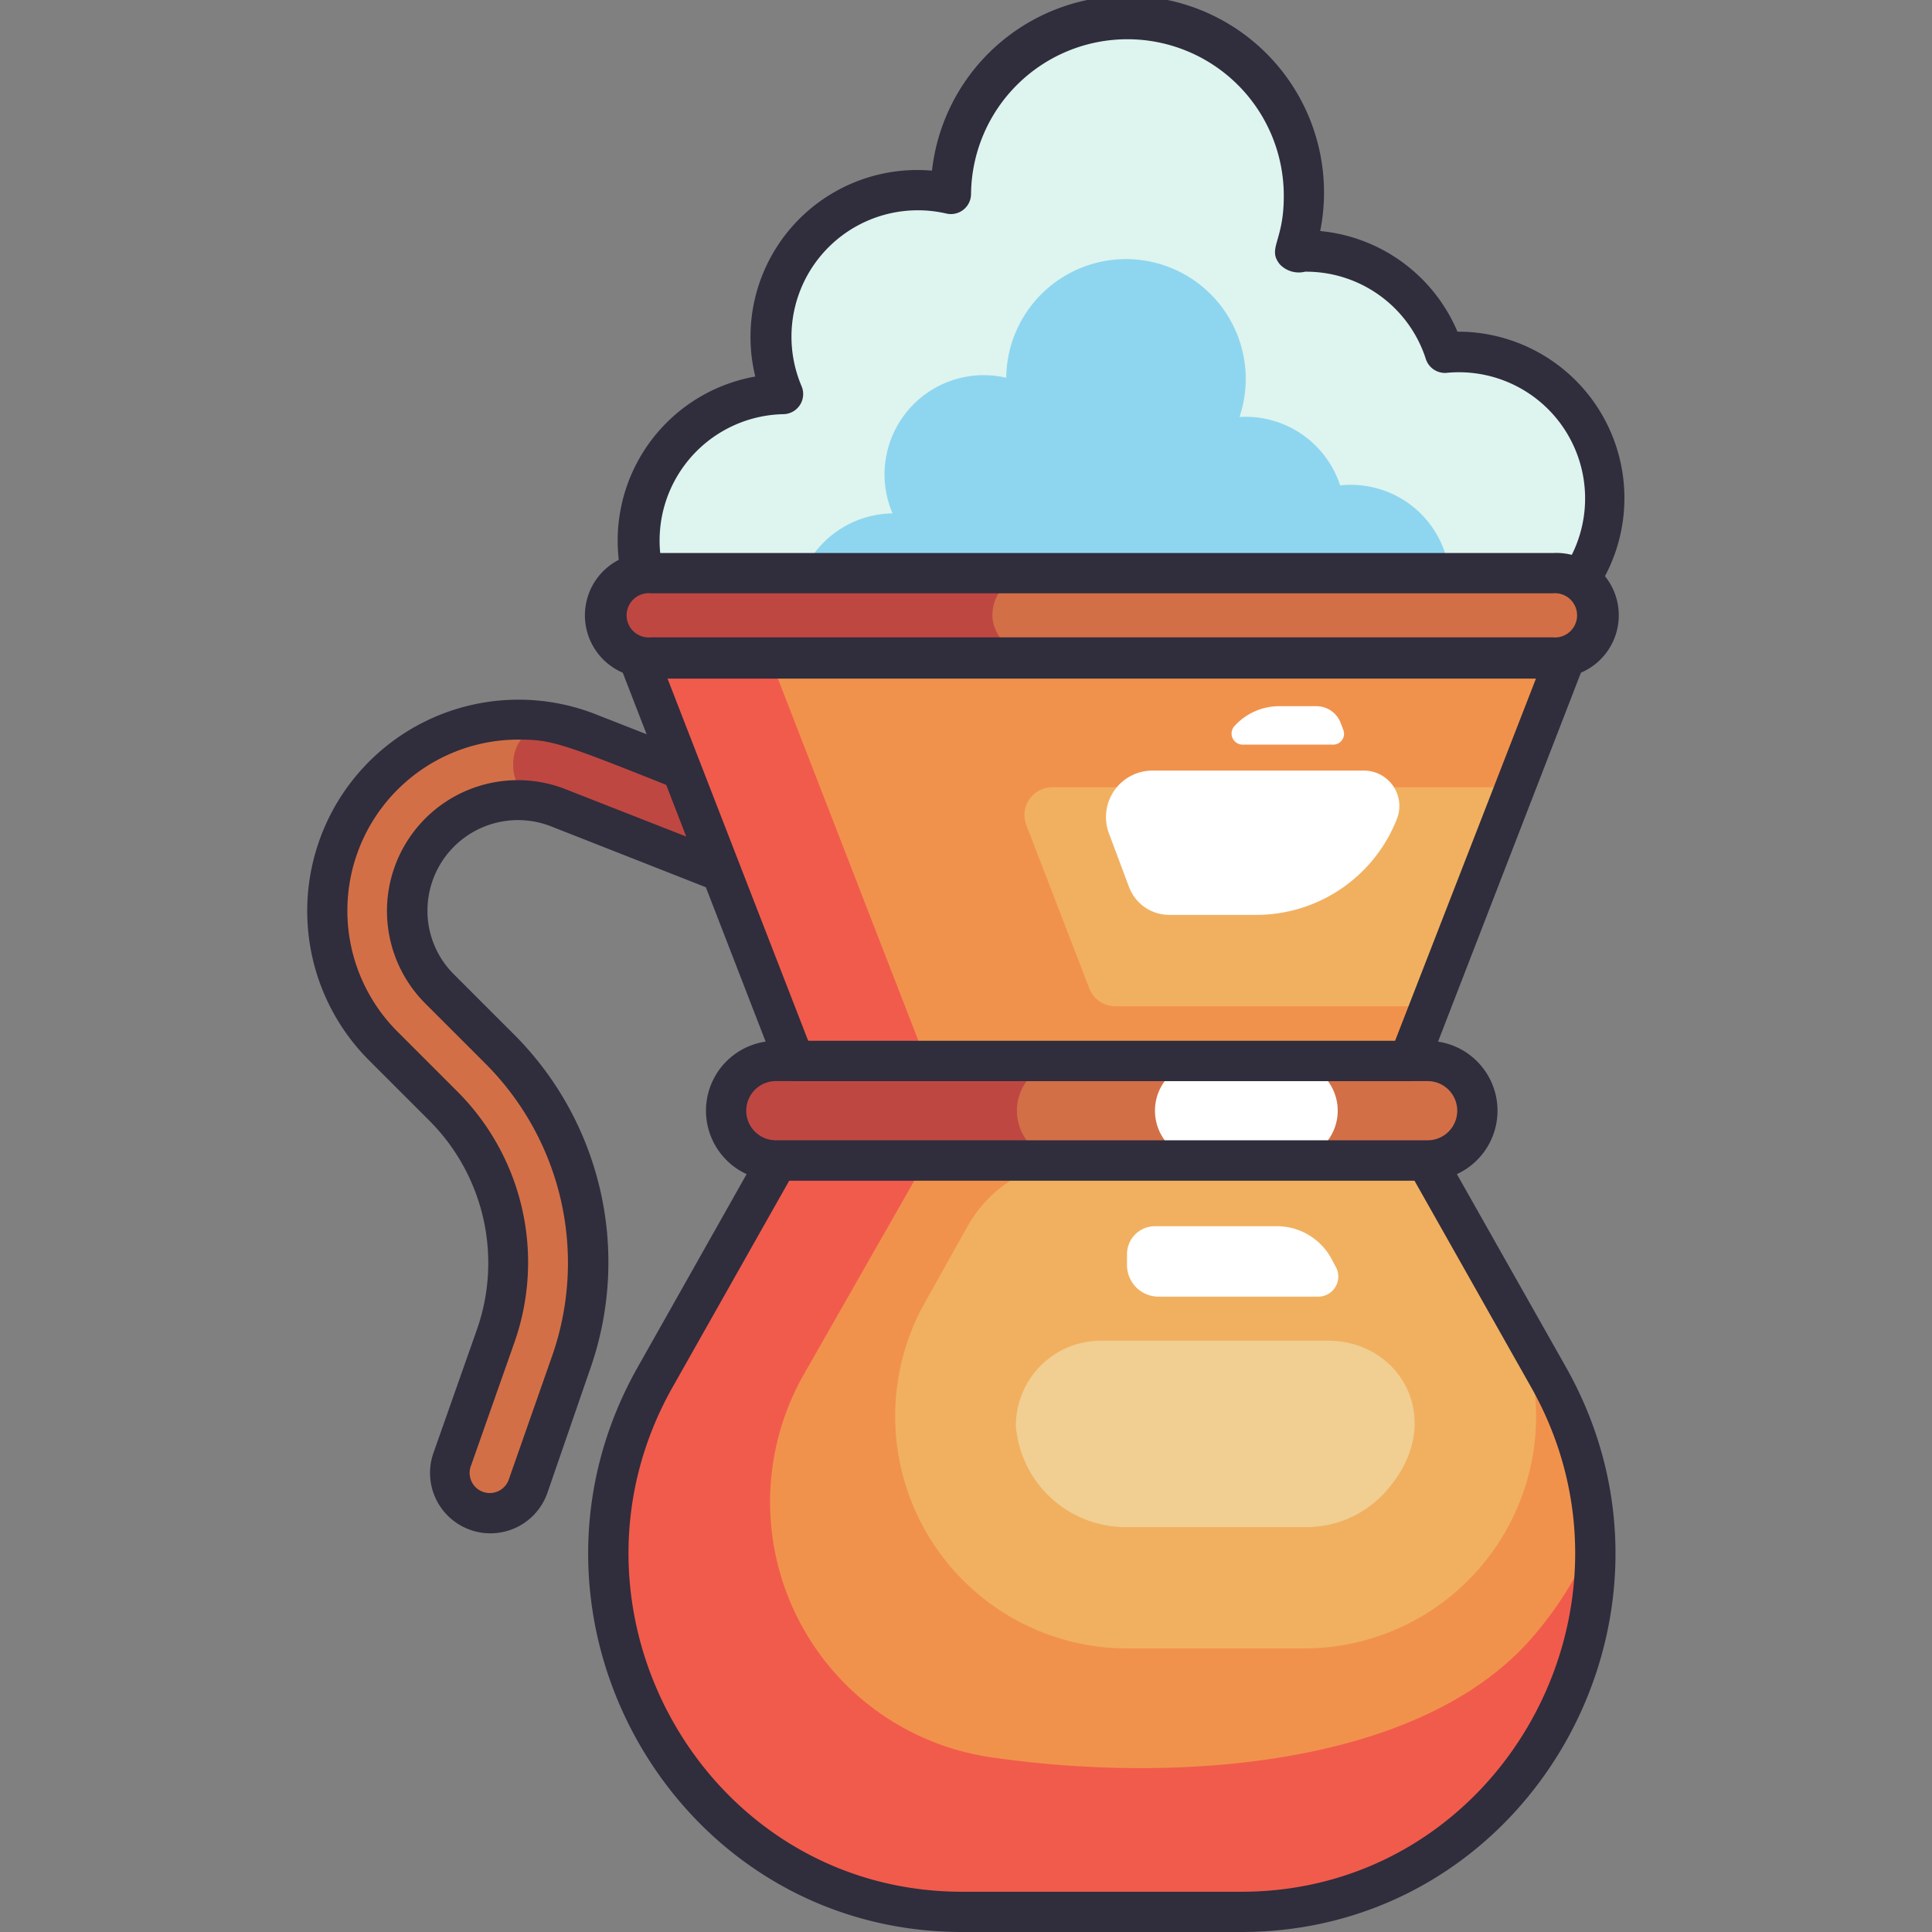 <svg xmlns="http://www.w3.org/2000/svg" viewBox="0 0 96 96" id="ayran">
  <rect x="0" y="0" width="96" height="96" fill="#808080" stroke="none"/>
  <path fill="#def4ef" d="M71.74,17.53a7.26,7.26,0,0,0-7.43-5A8.77,8.77,0,1,0,47.22,9.64a7.28,7.28,0,0,0-8.34,9.94,7.28,7.28,0,1,0,5.73,11.89,12.48,12.48,0,0,0,22.66-1.63,7.28,7.28,0,1,0,4.47-12.31Z"></path>
  <path fill="#8ed6ef" d="M66.59,24.12a4.94,4.94,0,0,0-5-3.4A5.95,5.95,0,1,0,50,18.77a4.93,4.93,0,0,0-5.65,6.74,4.93,4.93,0,1,0,3.88,8.05,8.46,8.46,0,0,0,15.36-1.1,4.93,4.93,0,1,0,3-8.34Z"></path>
  <path fill="#302d3d" d="M44.43,33.09a8.28,8.28,0,1,1-6.9-14.38A8.29,8.29,0,0,1,46.31,8.48a9.77,9.77,0,1,1,19.29,3,8.25,8.25,0,0,1,6.82,5,8.27,8.27,0,1,1-4.78,15A13.48,13.48,0,0,1,44.43,33.09ZM45.49,31a11.49,11.49,0,0,0,20.84-1.5A1,1,0,0,1,68,29.14a6.27,6.27,0,1,0,3.85-10.61,1,1,0,0,1-1-.69,6.25,6.25,0,0,0-6-4.34,1.3,1.3,0,0,1-1.26-.37c-.63-.79.2-1.12.2-3.35a7.77,7.77,0,0,0-15.54-.12,1,1,0,0,1-1.23.95,6.28,6.28,0,0,0-7.19,8.58,1,1,0,0,1-.91,1.39,6.28,6.28,0,1,0,5,10.25A1,1,0,0,1,45.49,31Z"></path>
  <path fill="#d36f47" d="M24.37,75.19a2,2,0,0,1-1.88-2.67l2.15-6.13A11,11,0,0,0,22.06,55l-3-3A9.49,9.49,0,0,1,29.2,36.41l10.51,4.12a2,2,0,0,1-1.46,3.73L27.74,40.13a5.49,5.49,0,0,0-5.89,9l3,3a15.05,15.05,0,0,1,3.53,15.55l-2.16,6.13A2,2,0,0,1,24.37,75.19Z"></path>
  <path fill="#bf4742" d="M39.6,40.49C28.27,36,28.84,36.23,28,36A2,2,0,0,0,25.5,38a2,2,0,0,0,1.57,2c.49.12-.2-.13,11.18,4.34a2,2,0,0,0,2.65-1.33A2.06,2.06,0,0,0,39.6,40.49Z"></path>
  <path fill="#302d3d" d="M24.37,76.19a3,3,0,0,1-2.83-4l2.16-6.13A10,10,0,0,0,21.35,55.7l-3-3A10.5,10.5,0,0,1,29.57,35.48l10.5,4.12a3,3,0,1,1-2.19,5.59l-10.5-4.13a4.5,4.5,0,0,0-6.14,4.19,4.45,4.45,0,0,0,1.32,3.17l3,3a16,16,0,0,1,3.77,16.59L27.2,74.18A3,3,0,0,1,24.37,76.19Zm1.37-39.44a8.5,8.5,0,0,0-6,14.5l3,3a12,12,0,0,1,2.83,12.43l-2.16,6.13A1,1,0,0,0,24,74.13a1,1,0,0,0,1.28-.61l2.15-6.13a14,14,0,0,0-3.29-14.52l-3-3a6.5,6.5,0,0,1,7-10.64l10.5,4.12a1,1,0,0,0,1.3-.56,1,1,0,0,0-.57-1.3C28,37,27.86,36.75,25.74,36.75Z"></path>
  <path fill="#f1924c" d="M76.94,68.42,70.86,57.66H38.63L32.56,68.42C25.89,80.23,34.3,95,47.81,95H61.68C75.21,95,83.6,80.22,76.94,68.42Z"></path>
  <path fill="#f15b4c" d="M79.23,76.32a17.93,17.93,0,0,1-3.14,5.1c-5.59,6.38-17.7,7.23-26.83,5.9a12.82,12.82,0,0,1-9.39-18.9L46,57.67H38.64c-6.55,11.57-6.44,11.26-7.09,12.86v0C26.86,82.08,35.27,95,47.81,95H61.69A17.68,17.68,0,0,0,79.23,76.32Z"></path>
  <path fill="#f1b060" d="M74.81,64.65l-4-7H53.69a6.42,6.42,0,0,0-5.61,3.28L46,64.65a11.54,11.54,0,0,0,9.91,17.26h9A11.54,11.54,0,0,0,74.81,64.65Z"></path>
  <path fill="#f1ce92" d="M66,66.62H54.79a4.22,4.22,0,0,0-4.31,4.26,5.47,5.47,0,0,0,5.41,5h9a5.26,5.26,0,0,0,3.83-1.62C72,70.8,69.69,66.62,66,66.62Z"></path>
  <path fill="#302d3d" d="M61.68,96H47.81C33.52,96,24.65,80.38,31.69,67.93l6.07-10.76a1,1,0,0,1,.87-.51H70.86a1,1,0,0,1,.87.51l6.08,10.76C84.84,80.37,76,96,61.68,96ZM39.22,58.66,33.43,68.91C27.15,80,35.05,94,47.81,94H61.68c12.77,0,20.67-14,14.39-25.09h0L70.28,58.66Z"></path>
  <path fill="#bf4742" d="M70.94,57.66H38.55a2.47,2.47,0,0,1,0-4.94H70.94a2.47,2.47,0,0,1,0,4.94Z"></path>
  <path fill="#d36f47" d="M70.94,57.66H53a2.47,2.47,0,0,1,0-4.94h18a2.47,2.47,0,0,1,0,4.94Z"></path>
  <path fill="#fff" d="M64,57.66H59.86a2.47,2.47,0,0,1,0-4.94H64a2.47,2.47,0,0,1,0,4.94Z"></path>
  <polygon fill="#f1924c" points="70.01 52.72 39.49 52.72 31.71 32.67 77.78 32.67 70.01 52.72"></polygon>
  <polygon fill="#f15b4c" points="46.03 52.73 39.49 52.73 31.71 32.68 38.25 32.68 46.03 52.73"></polygon>
  <path fill="#f1b060" d="M71.06,50H55.42a1.39,1.39,0,0,1-1.29-.88L51,41a1.38,1.38,0,0,1,1.29-1.88h23Z"></path>
  <path fill="#fff" d="M62.43,45.46H58.11a2.14,2.14,0,0,1-2-1.36l-1-2.67a2.31,2.31,0,0,1,2.15-3.14H67.78a1.76,1.76,0,0,1,1.64,2.38A7.51,7.51,0,0,1,62.43,45.46Z"></path>
  <path fill="#302d3d" d="M70,53.72H39.49a1,1,0,0,1-.93-.63L30.78,33a1,1,0,0,1,.93-1.37H77.78A1,1,0,0,1,78.72,33L70.94,53.09A1,1,0,0,1,70,53.72Zm-29.84-2H69.32l7-18H33.17Z"></path>
  <rect width="49.02" height="4.2" x="30.24" y="28.48" fill="#bf4742" rx="2.1"></rect>
  <rect width="29.95" height="4.2" x="49.31" y="28.48" fill="#d36f47" rx="2.1"></rect>
  <path fill="#302d3d" d="M70.94 58.66H38.55a3.47 3.47 0 010-6.94H70.94a3.47 3.47 0 010 6.94zM38.55 53.72a1.47 1.47 0 000 2.94H70.94a1.47 1.47 0 000-2.94zM77.16 33.67H32.34a3.1 3.1 0 110-6.19H77.16a3.1 3.1 0 110 6.19zM32.34 29.48a1.1 1.1 0 100 2.19H77.16a1.1 1.1 0 100-2.19z"></path>
  <path fill="#fff" d="M65.46 64.43H57.61A1.57 1.57 0 0156 62.86v-.54a1.39 1.39 0 011.39-1.39h6.07a3.08 3.08 0 012.69 1.6l.19.36A1 1 0 0165.46 64.43zM66.24 37H61.75a.55.55 0 01-.42-.91 3 3 0 012.22-1h1.88a1.29 1.29 0 011.17.79l.15.39A.54.54 0 0166.24 37z"></path>
</svg>
